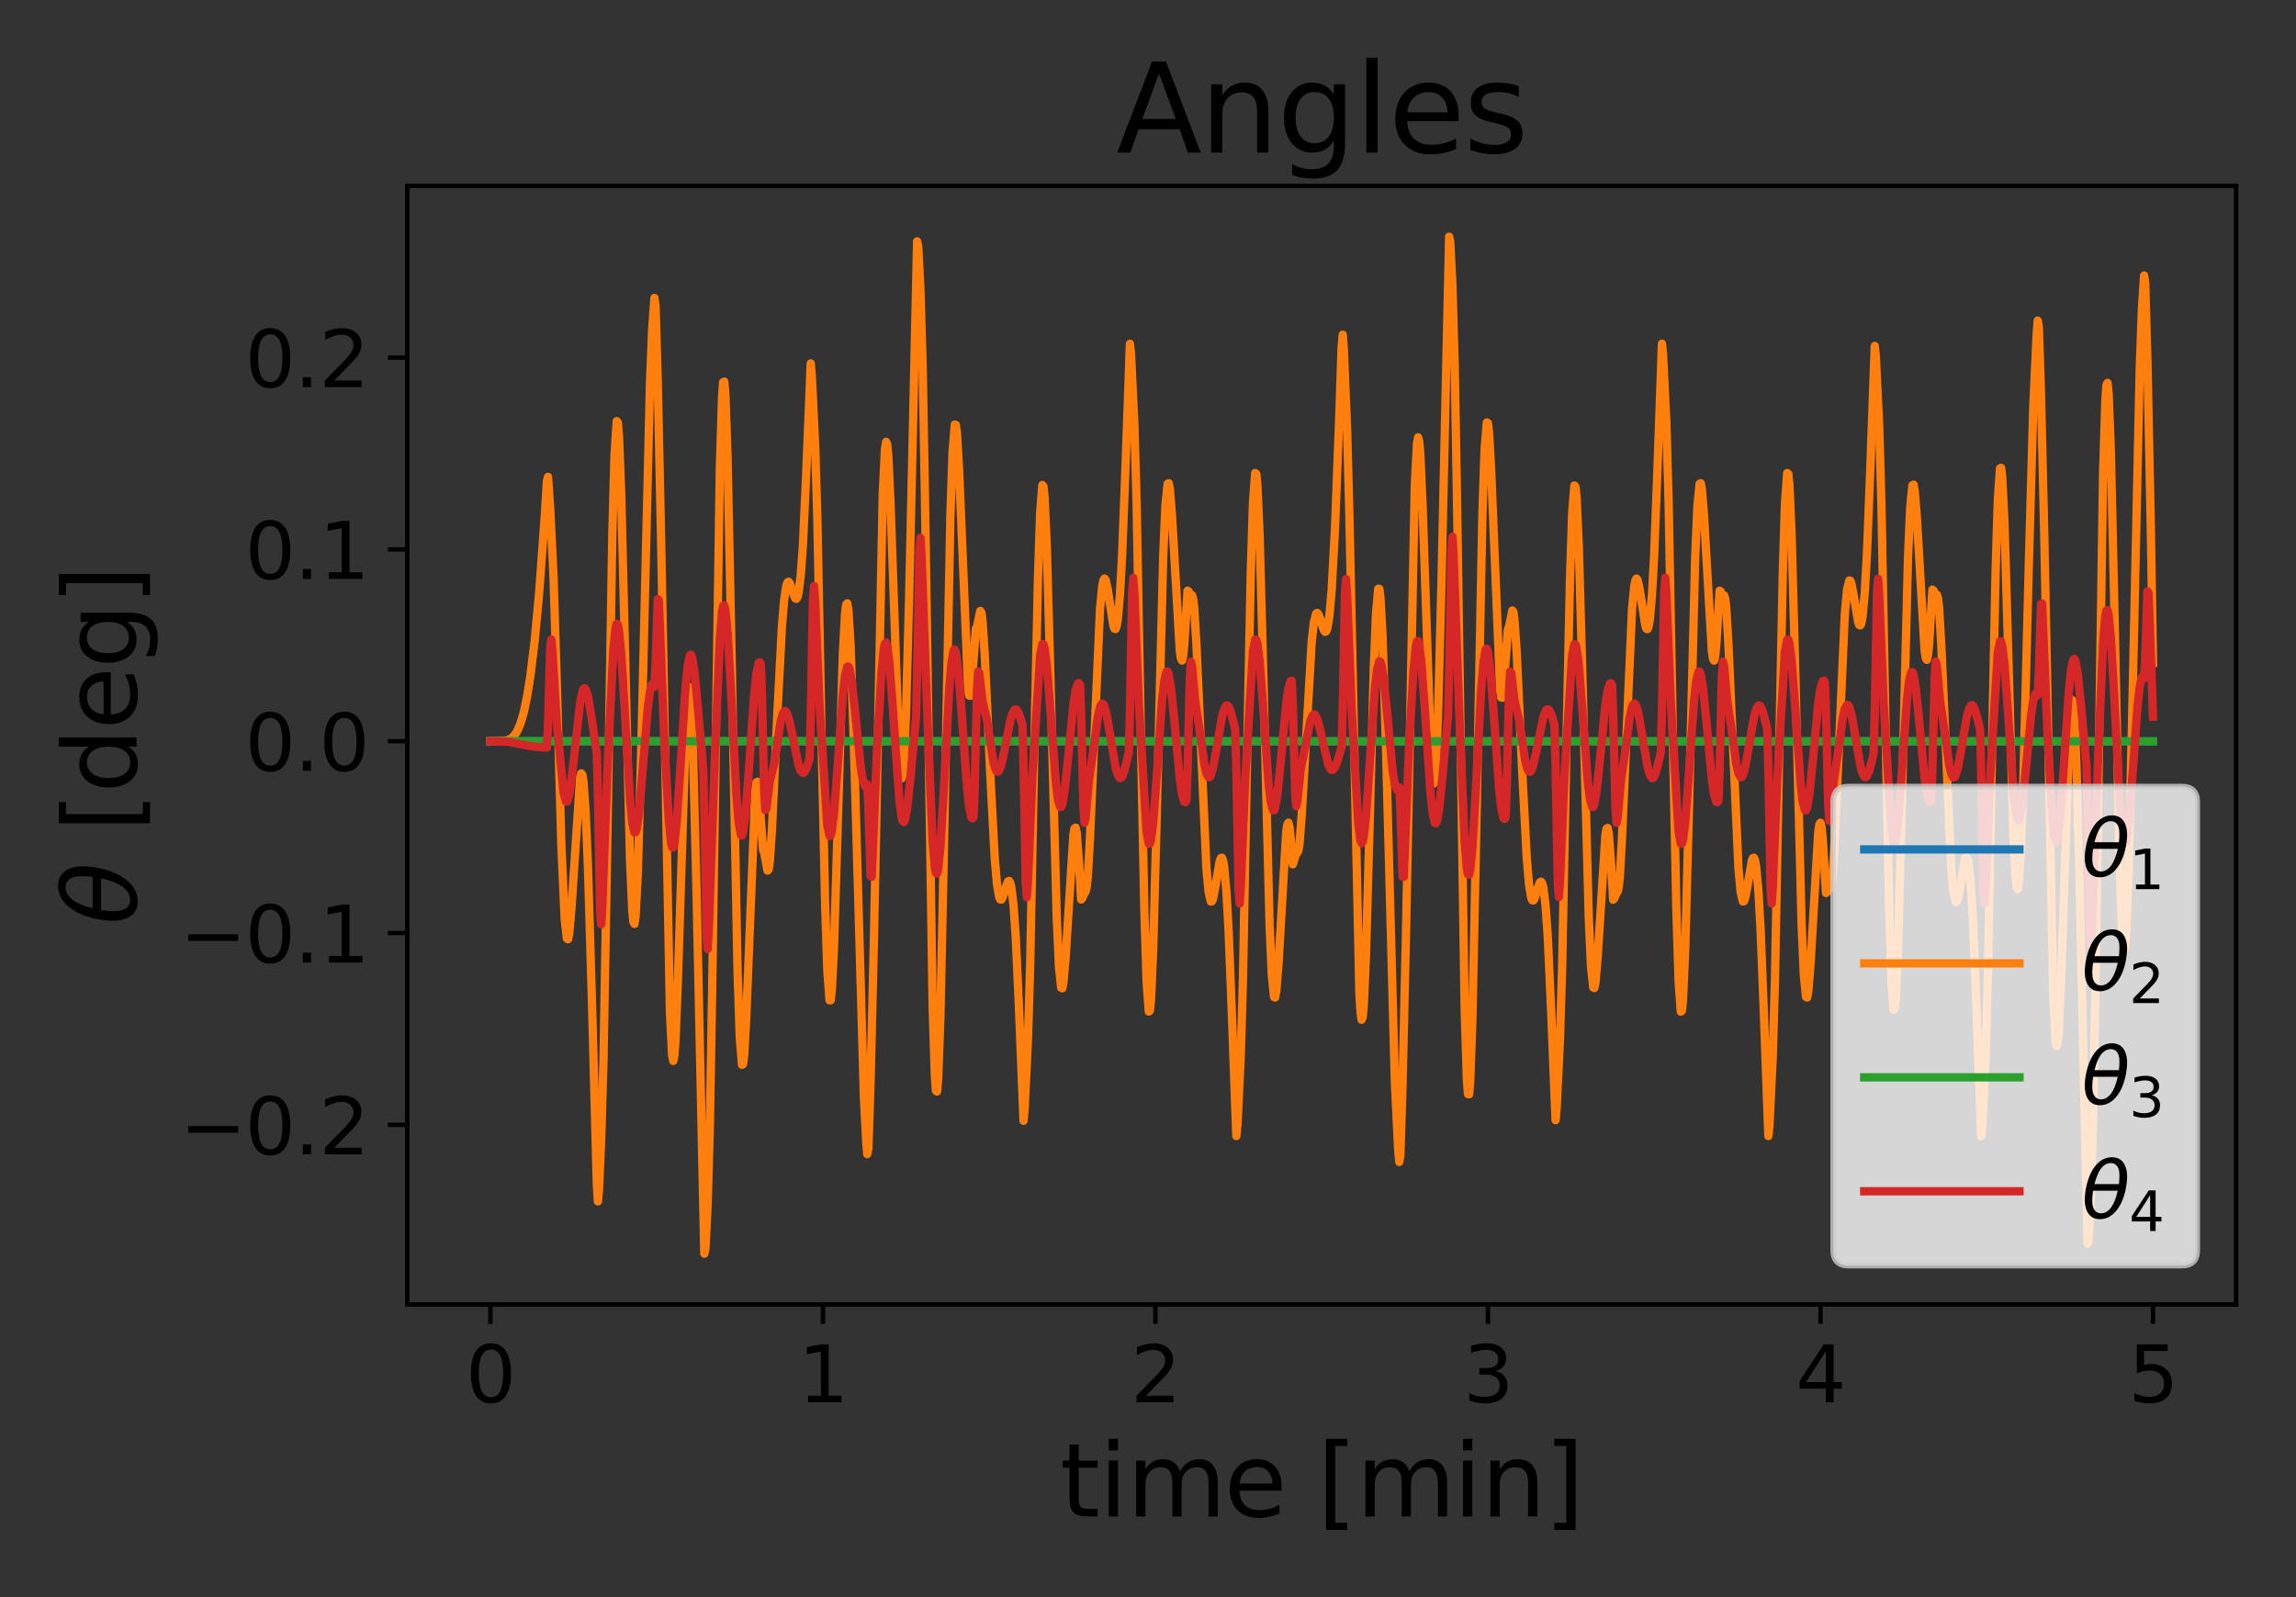 <?xml version="1.0" encoding="utf-8" standalone="no"?>
<!DOCTYPE svg PUBLIC "-//W3C//DTD SVG 1.1//EN"
  "http://www.w3.org/Graphics/SVG/1.1/DTD/svg11.dtd">
<svg xmlns:xlink="http://www.w3.org/1999/xlink" width="414pt" height="288pt" viewBox="0 0 414 288" xmlns="http://www.w3.org/2000/svg" version="1.1">
 <rect x="0" y="0" width="414" height="288" fill="#333333" stroke="none"/>
 <defs>
  <style type="text/css">*{stroke-linejoin: round; stroke-linecap: butt}</style>
 </defs>
 <g id="figure_1">
  <g id="patch_1">
   <path d="M 0 288 
L 414 288 
L 414 0 
L 0 0 
L 0 288 
z
" style="fill: none"/>
  </g>
  <g id="axes_1">
   <g id="patch_2">
    <path d="M 73.436 235.23 
L 403.2 235.23 
L 403.2 33.517 
L 73.436 33.517 
L 73.436 235.23 
z
" style="fill: none"/>
   </g>
   <g id="matplotlib.axis_1">
    <g id="xtick_1">
     <g id="line2d_1">
      <defs>
       <path id="m25e117ba2f" d="M 0 0 
L 0 3.5 
" style="stroke: #000000; stroke-width: 0.8"/>
      </defs>
      <g>
       <use xlink:href="#m25e117ba2f" x="88.425" y="235.23" style="stroke: #000000; stroke-width: 0.8"/>
      </g>
     </g>
     <g id="text_1">
      <!-- 0 -->
      <g transform="translate(83.971 252.868) scale(0.14 -0.14)">
       <defs>
        <path id="DejaVuSans-30" d="M 2034 4250 
Q 1547 4250 1301 3770 
Q 1056 3291 1056 2328 
Q 1056 1369 1301 889 
Q 1547 409 2034 409 
Q 2525 409 2770 889 
Q 3016 1369 3016 2328 
Q 3016 3291 2770 3770 
Q 2525 4250 2034 4250 
z
M 2034 4750 
Q 2819 4750 3233 4129 
Q 3647 3509 3647 2328 
Q 3647 1150 3233 529 
Q 2819 -91 2034 -91 
Q 1250 -91 836 529 
Q 422 1150 422 2328 
Q 422 3509 836 4129 
Q 1250 4750 2034 4750 
z
" transform="scale(0.016)"/>
       </defs>
       <use xlink:href="#DejaVuSans-30"/>
      </g>
     </g>
    </g>
    <g id="xtick_2">
     <g id="line2d_2">
      <g>
       <use xlink:href="#m25e117ba2f" x="148.382" y="235.23" style="stroke: #000000; stroke-width: 0.8"/>
      </g>
     </g>
     <g id="text_2">
      <!-- 1 -->
      <g transform="translate(143.929 252.868) scale(0.14 -0.14)">
       <defs>
        <path id="DejaVuSans-31" d="M 794 531 
L 1825 531 
L 1825 4091 
L 703 3866 
L 703 4441 
L 1819 4666 
L 2450 4666 
L 2450 531 
L 3481 531 
L 3481 0 
L 794 0 
L 794 531 
z
" transform="scale(0.016)"/>
       </defs>
       <use xlink:href="#DejaVuSans-31"/>
      </g>
     </g>
    </g>
    <g id="xtick_3">
     <g id="line2d_3">
      <g>
       <use xlink:href="#m25e117ba2f" x="208.339" y="235.23" style="stroke: #000000; stroke-width: 0.8"/>
      </g>
     </g>
     <g id="text_3">
      <!-- 2 -->
      <g transform="translate(203.886 252.868) scale(0.14 -0.14)">
       <defs>
        <path id="DejaVuSans-32" d="M 1228 531 
L 3431 531 
L 3431 0 
L 469 0 
L 469 531 
Q 828 903 1448 1529 
Q 2069 2156 2228 2338 
Q 2531 2678 2651 2914 
Q 2772 3150 2772 3378 
Q 2772 3750 2511 3984 
Q 2250 4219 1831 4219 
Q 1534 4219 1204 4116 
Q 875 4013 500 3803 
L 500 4441 
Q 881 4594 1212 4672 
Q 1544 4750 1819 4750 
Q 2544 4750 2975 4387 
Q 3406 4025 3406 3419 
Q 3406 3131 3298 2873 
Q 3191 2616 2906 2266 
Q 2828 2175 2409 1742 
Q 1991 1309 1228 531 
z
" transform="scale(0.016)"/>
       </defs>
       <use xlink:href="#DejaVuSans-32"/>
      </g>
     </g>
    </g>
    <g id="xtick_4">
     <g id="line2d_4">
      <g>
       <use xlink:href="#m25e117ba2f" x="268.297" y="235.23" style="stroke: #000000; stroke-width: 0.8"/>
      </g>
     </g>
     <g id="text_4">
      <!-- 3 -->
      <g transform="translate(263.843 252.868) scale(0.14 -0.14)">
       <defs>
        <path id="DejaVuSans-33" d="M 2597 2516 
Q 3050 2419 3304 2112 
Q 3559 1806 3559 1356 
Q 3559 666 3084 287 
Q 2609 -91 1734 -91 
Q 1441 -91 1130 -33 
Q 819 25 488 141 
L 488 750 
Q 750 597 1062 519 
Q 1375 441 1716 441 
Q 2309 441 2620 675 
Q 2931 909 2931 1356 
Q 2931 1769 2642 2001 
Q 2353 2234 1838 2234 
L 1294 2234 
L 1294 2753 
L 1863 2753 
Q 2328 2753 2575 2939 
Q 2822 3125 2822 3475 
Q 2822 3834 2567 4026 
Q 2313 4219 1838 4219 
Q 1578 4219 1281 4162 
Q 984 4106 628 3988 
L 628 4550 
Q 988 4650 1302 4700 
Q 1616 4750 1894 4750 
Q 2613 4750 3031 4423 
Q 3450 4097 3450 3541 
Q 3450 3153 3228 2886 
Q 3006 2619 2597 2516 
z
" transform="scale(0.016)"/>
       </defs>
       <use xlink:href="#DejaVuSans-33"/>
      </g>
     </g>
    </g>
    <g id="xtick_5">
     <g id="line2d_5">
      <g>
       <use xlink:href="#m25e117ba2f" x="328.254" y="235.23" style="stroke: #000000; stroke-width: 0.8"/>
      </g>
     </g>
     <g id="text_5">
      <!-- 4 -->
      <g transform="translate(323.8 252.868) scale(0.14 -0.14)">
       <defs>
        <path id="DejaVuSans-34" d="M 2419 4116 
L 825 1625 
L 2419 1625 
L 2419 4116 
z
M 2253 4666 
L 3047 4666 
L 3047 1625 
L 3713 1625 
L 3713 1100 
L 3047 1100 
L 3047 0 
L 2419 0 
L 2419 1100 
L 313 1100 
L 313 1709 
L 2253 4666 
z
" transform="scale(0.016)"/>
       </defs>
       <use xlink:href="#DejaVuSans-34"/>
      </g>
     </g>
    </g>
    <g id="xtick_6">
     <g id="line2d_6">
      <g>
       <use xlink:href="#m25e117ba2f" x="388.211" y="235.23" style="stroke: #000000; stroke-width: 0.8"/>
      </g>
     </g>
     <g id="text_6">
      <!-- 5 -->
      <g transform="translate(383.757 252.868) scale(0.14 -0.14)">
       <defs>
        <path id="DejaVuSans-35" d="M 691 4666 
L 3169 4666 
L 3169 4134 
L 1269 4134 
L 1269 2991 
Q 1406 3038 1543 3061 
Q 1681 3084 1819 3084 
Q 2600 3084 3056 2656 
Q 3513 2228 3513 1497 
Q 3513 744 3044 326 
Q 2575 -91 1722 -91 
Q 1428 -91 1123 -41 
Q 819 9 494 109 
L 494 744 
Q 775 591 1075 516 
Q 1375 441 1709 441 
Q 2250 441 2565 725 
Q 2881 1009 2881 1497 
Q 2881 1984 2565 2268 
Q 2250 2553 1709 2553 
Q 1456 2553 1204 2497 
Q 953 2441 691 2322 
L 691 4666 
z
" transform="scale(0.016)"/>
       </defs>
       <use xlink:href="#DejaVuSans-35"/>
      </g>
     </g>
    </g>
    <g id="text_7">
     <!-- time [min] -->
     <g transform="translate(191.131 273.457) scale(0.18 -0.18)">
      <defs>
       <path id="DejaVuSans-74" d="M 1172 4494 
L 1172 3500 
L 2356 3500 
L 2356 3053 
L 1172 3053 
L 1172 1153 
Q 1172 725 1289 603 
Q 1406 481 1766 481 
L 2356 481 
L 2356 0 
L 1766 0 
Q 1100 0 847 248 
Q 594 497 594 1153 
L 594 3053 
L 172 3053 
L 172 3500 
L 594 3500 
L 594 4494 
L 1172 4494 
z
" transform="scale(0.016)"/>
       <path id="DejaVuSans-69" d="M 603 3500 
L 1178 3500 
L 1178 0 
L 603 0 
L 603 3500 
z
M 603 4863 
L 1178 4863 
L 1178 4134 
L 603 4134 
L 603 4863 
z
" transform="scale(0.016)"/>
       <path id="DejaVuSans-6d" d="M 3328 2828 
Q 3544 3216 3844 3400 
Q 4144 3584 4550 3584 
Q 5097 3584 5394 3201 
Q 5691 2819 5691 2113 
L 5691 0 
L 5113 0 
L 5113 2094 
Q 5113 2597 4934 2840 
Q 4756 3084 4391 3084 
Q 3944 3084 3684 2787 
Q 3425 2491 3425 1978 
L 3425 0 
L 2847 0 
L 2847 2094 
Q 2847 2600 2669 2842 
Q 2491 3084 2119 3084 
Q 1678 3084 1418 2786 
Q 1159 2488 1159 1978 
L 1159 0 
L 581 0 
L 581 3500 
L 1159 3500 
L 1159 2956 
Q 1356 3278 1631 3431 
Q 1906 3584 2284 3584 
Q 2666 3584 2933 3390 
Q 3200 3197 3328 2828 
z
" transform="scale(0.016)"/>
       <path id="DejaVuSans-65" d="M 3597 1894 
L 3597 1613 
L 953 1613 
Q 991 1019 1311 708 
Q 1631 397 2203 397 
Q 2534 397 2845 478 
Q 3156 559 3463 722 
L 3463 178 
Q 3153 47 2828 -22 
Q 2503 -91 2169 -91 
Q 1331 -91 842 396 
Q 353 884 353 1716 
Q 353 2575 817 3079 
Q 1281 3584 2069 3584 
Q 2775 3584 3186 3129 
Q 3597 2675 3597 1894 
z
M 3022 2063 
Q 3016 2534 2758 2815 
Q 2500 3097 2075 3097 
Q 1594 3097 1305 2825 
Q 1016 2553 972 2059 
L 3022 2063 
z
" transform="scale(0.016)"/>
       <path id="DejaVuSans-20" transform="scale(0.016)"/>
       <path id="DejaVuSans-5b" d="M 550 4863 
L 1875 4863 
L 1875 4416 
L 1125 4416 
L 1125 -397 
L 1875 -397 
L 1875 -844 
L 550 -844 
L 550 4863 
z
" transform="scale(0.016)"/>
       <path id="DejaVuSans-6e" d="M 3513 2113 
L 3513 0 
L 2938 0 
L 2938 2094 
Q 2938 2591 2744 2837 
Q 2550 3084 2163 3084 
Q 1697 3084 1428 2787 
Q 1159 2491 1159 1978 
L 1159 0 
L 581 0 
L 581 3500 
L 1159 3500 
L 1159 2956 
Q 1366 3272 1645 3428 
Q 1925 3584 2291 3584 
Q 2894 3584 3203 3211 
Q 3513 2838 3513 2113 
z
" transform="scale(0.016)"/>
       <path id="DejaVuSans-5d" d="M 1947 4863 
L 1947 -844 
L 622 -844 
L 622 -397 
L 1369 -397 
L 1369 4416 
L 622 4416 
L 622 4863 
L 1947 4863 
z
" transform="scale(0.016)"/>
      </defs>
      <use xlink:href="#DejaVuSans-74"/>
      <use xlink:href="#DejaVuSans-69" transform="translate(39.209 0)"/>
      <use xlink:href="#DejaVuSans-6d" transform="translate(66.992 0)"/>
      <use xlink:href="#DejaVuSans-65" transform="translate(164.404 0)"/>
      <use xlink:href="#DejaVuSans-20" transform="translate(225.928 0)"/>
      <use xlink:href="#DejaVuSans-5b" transform="translate(257.715 0)"/>
      <use xlink:href="#DejaVuSans-6d" transform="translate(296.729 0)"/>
      <use xlink:href="#DejaVuSans-69" transform="translate(394.141 0)"/>
      <use xlink:href="#DejaVuSans-6e" transform="translate(421.924 0)"/>
      <use xlink:href="#DejaVuSans-5d" transform="translate(485.303 0)"/>
     </g>
    </g>
   </g>
   <g id="matplotlib.axis_2">
    <g id="ytick_1">
     <g id="line2d_7">
      <defs>
       <path id="m6e4f791215" d="M 0 0 
L -3.5 0 
" style="stroke: #000000; stroke-width: 0.8"/>
      </defs>
      <g>
       <use xlink:href="#m6e4f791215" x="73.436" y="202.836" style="stroke: #000000; stroke-width: 0.8"/>
      </g>
     </g>
     <g id="text_8">
      <!-- −0.2 -->
      <g transform="translate(32.44 208.155) scale(0.14 -0.14)">
       <defs>
        <path id="DejaVuSans-2212" d="M 678 2272 
L 4684 2272 
L 4684 1741 
L 678 1741 
L 678 2272 
z
" transform="scale(0.016)"/>
        <path id="DejaVuSans-2e" d="M 684 794 
L 1344 794 
L 1344 0 
L 684 0 
L 684 794 
z
" transform="scale(0.016)"/>
       </defs>
       <use xlink:href="#DejaVuSans-2212"/>
       <use xlink:href="#DejaVuSans-30" transform="translate(83.789 0)"/>
       <use xlink:href="#DejaVuSans-2e" transform="translate(147.412 0)"/>
       <use xlink:href="#DejaVuSans-32" transform="translate(179.199 0)"/>
      </g>
     </g>
    </g>
    <g id="ytick_2">
     <g id="line2d_8">
      <g>
       <use xlink:href="#m6e4f791215" x="73.436" y="168.249" style="stroke: #000000; stroke-width: 0.8"/>
      </g>
     </g>
     <g id="text_9">
      <!-- −0.1 -->
      <g transform="translate(32.44 173.568) scale(0.14 -0.14)">
       <use xlink:href="#DejaVuSans-2212"/>
       <use xlink:href="#DejaVuSans-30" transform="translate(83.789 0)"/>
       <use xlink:href="#DejaVuSans-2e" transform="translate(147.412 0)"/>
       <use xlink:href="#DejaVuSans-31" transform="translate(179.199 0)"/>
      </g>
     </g>
    </g>
    <g id="ytick_3">
     <g id="line2d_9">
      <g>
       <use xlink:href="#m6e4f791215" x="73.436" y="133.662" style="stroke: #000000; stroke-width: 0.8"/>
      </g>
     </g>
     <g id="text_10">
      <!-- 0.0 -->
      <g transform="translate(44.172 138.98) scale(0.14 -0.14)">
       <use xlink:href="#DejaVuSans-30"/>
       <use xlink:href="#DejaVuSans-2e" transform="translate(63.623 0)"/>
       <use xlink:href="#DejaVuSans-30" transform="translate(95.41 0)"/>
      </g>
     </g>
    </g>
    <g id="ytick_4">
     <g id="line2d_10">
      <g>
       <use xlink:href="#m6e4f791215" x="73.436" y="99.074" style="stroke: #000000; stroke-width: 0.8"/>
      </g>
     </g>
     <g id="text_11">
      <!-- 0.1 -->
      <g transform="translate(44.172 104.393) scale(0.14 -0.14)">
       <use xlink:href="#DejaVuSans-30"/>
       <use xlink:href="#DejaVuSans-2e" transform="translate(63.623 0)"/>
       <use xlink:href="#DejaVuSans-31" transform="translate(95.41 0)"/>
      </g>
     </g>
    </g>
    <g id="ytick_5">
     <g id="line2d_11">
      <g>
       <use xlink:href="#m6e4f791215" x="73.436" y="64.487" style="stroke: #000000; stroke-width: 0.8"/>
      </g>
     </g>
     <g id="text_12">
      <!-- 0.2 -->
      <g transform="translate(44.172 69.806) scale(0.14 -0.14)">
       <use xlink:href="#DejaVuSans-30"/>
       <use xlink:href="#DejaVuSans-2e" transform="translate(63.623 0)"/>
       <use xlink:href="#DejaVuSans-32" transform="translate(95.41 0)"/>
      </g>
     </g>
    </g>
    <g id="text_13">
     <!-- $\theta$ [deg] -->
     <g transform="translate(24.66 166.773) rotate(-90) scale(0.18 -0.18)">
      <defs>
       <path id="DejaVuSans-Oblique-3b8" d="M 2913 2219 
L 925 2219 
Q 791 1284 928 888 
Q 1100 400 1566 400 
Q 2034 400 2391 891 
Q 2703 1322 2913 2219 
z
M 3009 2750 
Q 3094 3638 2984 3950 
Q 2813 4444 2353 4444 
Q 1875 4444 1525 3956 
Q 1250 3563 1034 2750 
L 3009 2750 
z
M 2444 4913 
Q 3194 4913 3494 4250 
Q 3794 3591 3566 2422 
Q 3341 1256 2781 594 
Q 2225 -72 1475 -72 
Q 722 -72 425 594 
Q 128 1256 353 2422 
Q 581 3591 1134 4250 
Q 1691 4913 2444 4913 
z
" transform="scale(0.016)"/>
       <path id="DejaVuSans-64" d="M 2906 2969 
L 2906 4863 
L 3481 4863 
L 3481 0 
L 2906 0 
L 2906 525 
Q 2725 213 2448 61 
Q 2172 -91 1784 -91 
Q 1150 -91 751 415 
Q 353 922 353 1747 
Q 353 2572 751 3078 
Q 1150 3584 1784 3584 
Q 2172 3584 2448 3432 
Q 2725 3281 2906 2969 
z
M 947 1747 
Q 947 1113 1208 752 
Q 1469 391 1925 391 
Q 2381 391 2643 752 
Q 2906 1113 2906 1747 
Q 2906 2381 2643 2742 
Q 2381 3103 1925 3103 
Q 1469 3103 1208 2742 
Q 947 2381 947 1747 
z
" transform="scale(0.016)"/>
       <path id="DejaVuSans-67" d="M 2906 1791 
Q 2906 2416 2648 2759 
Q 2391 3103 1925 3103 
Q 1463 3103 1205 2759 
Q 947 2416 947 1791 
Q 947 1169 1205 825 
Q 1463 481 1925 481 
Q 2391 481 2648 825 
Q 2906 1169 2906 1791 
z
M 3481 434 
Q 3481 -459 3084 -895 
Q 2688 -1331 1869 -1331 
Q 1566 -1331 1297 -1286 
Q 1028 -1241 775 -1147 
L 775 -588 
Q 1028 -725 1275 -790 
Q 1522 -856 1778 -856 
Q 2344 -856 2625 -561 
Q 2906 -266 2906 331 
L 2906 616 
Q 2728 306 2450 153 
Q 2172 0 1784 0 
Q 1141 0 747 490 
Q 353 981 353 1791 
Q 353 2603 747 3093 
Q 1141 3584 1784 3584 
Q 2172 3584 2450 3431 
Q 2728 3278 2906 2969 
L 2906 3500 
L 3481 3500 
L 3481 434 
z
" transform="scale(0.016)"/>
      </defs>
      <use xlink:href="#DejaVuSans-Oblique-3b8" transform="translate(0 0.234)"/>
      <use xlink:href="#DejaVuSans-20" transform="translate(61.182 0.234)"/>
      <use xlink:href="#DejaVuSans-5b" transform="translate(92.969 0.234)"/>
      <use xlink:href="#DejaVuSans-64" transform="translate(131.982 0.234)"/>
      <use xlink:href="#DejaVuSans-65" transform="translate(195.459 0.234)"/>
      <use xlink:href="#DejaVuSans-67" transform="translate(256.982 0.234)"/>
      <use xlink:href="#DejaVuSans-5d" transform="translate(320.459 0.234)"/>
     </g>
    </g>
   </g>
   <g id="line2d_12">
    <path d="M 88.425 133.662 
L 388.211 133.69 
L 388.211 133.69 
" clip-path="url(#p741ac4a67a)" style="fill: none; stroke: #1f77b4; stroke-width: 1.5; stroke-linecap: square"/>
   </g>
   <g id="line2d_13">
    <path d="M 88.425 133.662 
L 91.223 133.56 
L 92.023 133.267 
L 92.622 132.779 
L 93.222 131.922 
L 93.821 130.555 
L 94.421 128.533 
L 95.02 125.721 
L 95.62 121.995 
L 96.419 115.438 
L 97.219 106.892 
L 98.218 93.206 
L 98.618 86.756 
L 98.818 85.989 
L 99.217 91.981 
L 99.817 104.175 
L 100.417 123.884 
L 101.216 152.262 
L 101.816 165.669 
L 102.215 169.24 
L 102.415 169.368 
L 102.615 168.477 
L 103.015 164.138 
L 104.614 140.135 
L 104.813 139.458 
L 105.013 139.742 
L 105.213 141.037 
L 105.613 146.685 
L 106.013 156.124 
L 106.812 183.126 
L 107.611 213.466 
L 107.811 216.634 
L 108.011 214.473 
L 108.411 205.163 
L 108.811 191.494 
L 109.41 157.328 
L 110.409 96.421 
L 110.809 81.965 
L 111.209 75.946 
L 111.409 76.237 
L 111.609 78.628 
L 112.008 88.916 
L 112.608 113.606 
L 113.607 155.121 
L 114.007 164.197 
L 114.207 166.272 
L 114.407 166.602 
L 114.606 165.19 
L 115.006 157.454 
L 115.606 136.086 
L 117.205 69.015 
L 117.604 59.272 
L 118.004 53.73 
L 118.204 55.243 
L 118.604 68.987 
L 119.203 97.067 
L 120.802 182.593 
L 121.202 190.383 
L 121.402 191.311 
L 121.601 190.333 
L 121.801 187.591 
L 122.201 177.721 
L 123.8 127.084 
L 124 124.66 
L 124.2 123.82 
L 124.399 124.632 
L 124.599 127.105 
L 124.999 136.786 
L 125.599 160.926 
L 126.998 226.061 
L 127.197 225.223 
L 127.597 217.178 
L 127.997 202.924 
L 128.397 179.458 
L 129.796 84.563 
L 130.195 71.618 
L 130.395 68.919 
L 130.595 68.802 
L 130.795 71.192 
L 131.195 82.72 
L 131.794 112.154 
L 132.993 175.153 
L 133.393 187.073 
L 133.793 192.009 
L 133.993 191.879 
L 134.192 190.166 
L 134.592 182.786 
L 136.191 142.619 
L 136.391 141.076 
L 136.591 140.969 
L 136.791 142.368 
L 137.59 153.254 
L 137.79 153.712 
L 138.389 156.986 
L 138.589 156.827 
L 138.789 155.448 
L 139.189 149.678 
L 140.188 128.348 
L 140.988 113.069 
L 141.387 108.218 
L 141.787 105.581 
L 141.987 105.026 
L 142.187 104.903 
L 142.387 105.129 
L 142.786 106.238 
L 143.386 107.883 
L 143.586 107.983 
L 143.786 107.694 
L 143.985 106.933 
L 144.385 103.756 
L 144.785 98.147 
L 145.384 85.24 
L 146.184 65.541 
L 146.384 67.822 
L 146.983 80.275 
L 147.383 93.586 
L 148.182 135.001 
L 148.782 162.958 
L 149.182 175.046 
L 149.581 180.381 
L 149.781 180.382 
L 149.981 178.675 
L 150.381 170.756 
L 150.98 151.216 
L 151.98 117.923 
L 152.379 110.638 
L 152.579 109 
L 152.779 108.792 
L 152.979 110.017 
L 153.379 116.54 
L 153.978 134.54 
L 155.777 197.897 
L 156.177 205.522 
L 156.377 208.117 
L 156.576 207.128 
L 156.976 194.9 
L 157.576 169.729 
L 159.175 89.073 
L 159.574 80.984 
L 159.774 79.683 
L 159.974 80.165 
L 160.174 82.309 
L 160.574 90.788 
L 162.172 137.132 
L 162.372 139.474 
L 162.572 140.355 
L 162.772 139.7 
L 162.972 137.491 
L 163.372 128.599 
L 163.971 106.012 
L 165.37 43.526 
L 165.57 44.433 
L 165.97 52.348 
L 166.369 66.16 
L 166.769 88.958 
L 168.168 181.416 
L 168.568 194.049 
L 168.768 196.691 
L 168.968 196.818 
L 169.167 194.502 
L 169.567 183.29 
L 170.167 154.619 
L 171.366 93.139 
L 171.766 81.457 
L 172.165 76.563 
L 172.365 76.643 
L 172.565 78.263 
L 172.965 85.348 
L 174.564 124.001 
L 174.763 125.437 
L 174.963 125.471 
L 175.163 124.035 
L 175.963 113.341 
L 176.162 113.001 
L 176.762 110.167 
L 176.962 110.481 
L 177.162 112.011 
L 177.561 118.044 
L 178.561 139.647 
L 179.36 154.705 
L 179.76 159.348 
L 180.16 161.757 
L 180.359 162.201 
L 180.559 162.221 
L 180.759 161.903 
L 181.359 159.949 
L 181.758 158.94 
L 181.958 158.854 
L 182.158 159.176 
L 182.358 159.984 
L 182.758 163.295 
L 183.157 169.066 
L 183.757 182.215 
L 184.556 202.119 
L 184.756 199.857 
L 185.356 187.377 
L 185.756 173.991 
L 186.555 132.394 
L 187.155 104.42 
L 187.554 92.471 
L 187.954 87.465 
L 188.154 87.72 
L 188.354 89.756 
L 188.753 98.585 
L 189.353 120.257 
L 190.552 165.75 
L 190.952 174.382 
L 191.352 178.131 
L 191.551 178.213 
L 191.751 177.218 
L 192.151 172.594 
L 193.55 150.491 
L 193.75 149.374 
L 193.95 149.251 
L 194.15 150.202 
L 194.549 155.466 
L 194.949 162.208 
L 195.149 161.981 
L 195.549 160.998 
L 195.748 160.776 
L 195.948 159.974 
L 196.148 158.092 
L 196.548 150.908 
L 198.347 109.828 
L 198.746 105.707 
L 198.946 104.692 
L 199.146 104.326 
L 199.346 104.54 
L 199.746 106.316 
L 200.745 112.771 
L 200.945 113.353 
L 201.145 113.427 
L 201.344 112.907 
L 201.544 111.729 
L 201.944 107.25 
L 202.344 99.926 
L 202.943 84.285 
L 203.743 61.997 
L 203.943 63.97 
L 204.542 76.433 
L 204.942 90.452 
L 205.741 134.262 
L 206.341 164.004 
L 206.741 176.856 
L 207.14 182.405 
L 207.34 182.267 
L 207.54 180.244 
L 207.94 171.144 
L 208.539 148.476 
L 209.738 100.433 
L 210.138 91.25 
L 210.538 87.239 
L 210.738 87.141 
L 210.938 88.194 
L 211.337 93.137 
L 212.736 117.372 
L 212.936 118.76 
L 213.136 119.114 
L 213.336 118.344 
L 213.536 116.403 
L 214.135 106.52 
L 214.335 106.658 
L 214.535 107.196 
L 214.935 107.346 
L 215.135 107.919 
L 215.334 109.56 
L 215.734 116.26 
L 217.533 156.52 
L 217.933 160.864 
L 218.332 162.561 
L 218.532 162.524 
L 218.732 162.003 
L 219.132 159.942 
L 219.931 155.27 
L 220.131 154.733 
L 220.331 154.674 
L 220.531 155.179 
L 220.731 156.314 
L 221.13 160.633 
L 221.53 167.728 
L 222.13 182.978 
L 222.929 204.859 
L 223.129 202.83 
L 223.728 190.328 
L 224.128 176.388 
L 224.928 132.903 
L 225.527 103.443 
L 225.927 90.745 
L 226.327 85.297 
L 226.526 85.462 
L 226.726 87.496 
L 227.126 96.571 
L 227.726 119.101 
L 228.925 166.742 
L 229.324 175.828 
L 229.724 179.785 
L 229.924 179.875 
L 230.124 178.824 
L 230.524 173.92 
L 231.923 150.009 
L 232.122 148.666 
L 232.322 148.352 
L 232.522 149.154 
L 232.722 151.12 
L 233.122 155.859 
L 233.721 153.854 
L 233.921 153.78 
L 234.121 153.363 
L 234.321 152.117 
L 234.721 146.862 
L 236.519 115.623 
L 236.919 112.169 
L 237.319 110.654 
L 237.519 110.53 
L 237.718 110.742 
L 238.118 111.831 
L 238.718 113.664 
L 238.918 113.927 
L 239.117 113.863 
L 239.317 113.392 
L 239.717 110.993 
L 240.117 106.407 
L 240.716 95.377 
L 241.516 74.489 
L 241.915 62.535 
L 242.115 60.349 
L 242.315 63.09 
L 242.915 77.77 
L 243.314 92.932 
L 245.113 179.069 
L 245.313 182.435 
L 245.513 183.888 
L 245.713 183.442 
L 245.913 181.19 
L 246.312 171.986 
L 246.912 150.424 
L 247.711 120.634 
L 248.111 110.67 
L 248.511 106.17 
L 248.711 106.193 
L 248.91 107.738 
L 249.31 115.104 
L 249.91 134.598 
L 251.509 195.012 
L 252.108 207.217 
L 252.308 209.527 
L 252.508 208.212 
L 252.908 195.259 
L 253.507 169.037 
L 255.106 87.645 
L 255.506 79.926 
L 255.706 78.862 
L 255.905 79.603 
L 256.105 82.017 
L 256.505 91.029 
L 258.104 138.266 
L 258.304 140.526 
L 258.504 141.29 
L 258.703 140.488 
L 258.903 138.106 
L 259.303 128.827 
L 259.903 105.668 
L 261.302 42.685 
L 261.501 43.649 
L 261.901 51.755 
L 262.301 65.83 
L 262.701 88.92 
L 264.1 182.042 
L 264.499 194.665 
L 264.699 197.269 
L 264.899 197.335 
L 265.099 194.942 
L 265.499 183.539 
L 266.098 154.549 
L 267.297 92.678 
L 267.697 81 
L 268.097 76.176 
L 268.297 76.312 
L 268.496 77.998 
L 268.896 85.234 
L 270.495 124.336 
L 270.695 125.778 
L 270.895 125.805 
L 271.095 124.35 
L 271.894 113.485 
L 272.094 113.088 
L 272.693 110.086 
L 272.893 110.352 
L 273.093 111.84 
L 273.493 117.814 
L 274.492 139.437 
L 275.292 154.639 
L 275.691 159.367 
L 276.091 161.852 
L 276.291 162.327 
L 276.491 162.372 
L 276.691 162.073 
L 277.29 160.133 
L 277.69 159.1 
L 277.89 158.994 
L 278.09 159.29 
L 278.289 160.071 
L 278.689 163.319 
L 279.089 169.031 
L 279.688 182.112 
L 280.488 201.99 
L 280.688 199.734 
L 281.287 187.297 
L 281.687 173.952 
L 282.486 132.441 
L 283.086 104.508 
L 283.486 92.569 
L 283.885 87.557 
L 284.085 87.805 
L 284.285 89.83 
L 284.685 98.632 
L 285.284 120.255 
L 286.484 165.683 
L 286.883 174.313 
L 287.283 178.07 
L 287.483 178.159 
L 287.683 177.174 
L 288.082 172.572 
L 289.481 150.537 
L 289.681 149.425 
L 289.881 149.303 
L 290.081 150.255 
L 290.481 155.513 
L 290.88 162.243 
L 291.08 162.008 
L 291.48 161.008 
L 291.68 160.777 
L 291.88 159.966 
L 292.08 158.076 
L 292.479 150.879 
L 294.278 109.807 
L 294.678 105.699 
L 294.878 104.69 
L 295.077 104.331 
L 295.277 104.551 
L 295.677 106.336 
L 296.676 112.798 
L 296.876 113.378 
L 297.076 113.448 
L 297.276 112.925 
L 297.476 111.743 
L 297.875 107.255 
L 298.275 99.921 
L 298.875 84.269 
L 299.674 61.975 
L 299.874 63.949 
L 300.473 76.417 
L 300.873 90.443 
L 301.673 134.268 
L 302.272 164.017 
L 302.672 176.872 
L 303.072 182.421 
L 303.271 182.282 
L 303.471 180.257 
L 303.871 171.153 
L 304.471 148.477 
L 305.67 100.422 
L 306.069 91.238 
L 306.469 87.228 
L 306.669 87.131 
L 306.869 88.185 
L 307.269 93.132 
L 308.668 117.379 
L 308.867 118.768 
L 309.067 119.122 
L 309.267 118.353 
L 309.467 116.412 
L 310.067 106.526 
L 310.266 106.663 
L 310.466 107.2 
L 310.866 107.346 
L 311.066 107.919 
L 311.266 109.558 
L 311.665 116.256 
L 313.464 156.517 
L 313.864 160.862 
L 314.264 162.561 
L 314.463 162.525 
L 314.663 162.005 
L 315.063 159.945 
L 315.862 155.274 
L 316.062 154.737 
L 316.262 154.678 
L 316.462 155.182 
L 316.662 156.316 
L 317.062 160.634 
L 317.461 167.727 
L 318.061 182.975 
L 318.86 204.856 
L 319.06 202.826 
L 319.66 190.326 
L 320.059 176.386 
L 320.859 132.903 
L 321.458 103.445 
L 321.858 90.747 
L 322.258 85.299 
L 322.458 85.464 
L 322.658 87.498 
L 323.057 96.572 
L 323.657 119.101 
L 324.856 166.741 
L 325.256 175.826 
L 325.655 179.784 
L 325.855 179.873 
L 326.055 178.823 
L 326.455 173.919 
L 327.854 150.009 
L 328.054 148.667 
L 328.254 148.353 
L 328.453 149.155 
L 328.653 151.121 
L 329.253 161.026 
L 329.453 160.879 
L 329.653 160.323 
L 330.052 160.119 
L 330.252 159.511 
L 330.452 157.833 
L 330.852 151.056 
L 332.65 110.64 
L 333.05 106.326 
L 333.45 104.676 
L 333.65 104.74 
L 333.85 105.288 
L 334.249 107.405 
L 335.049 112.156 
L 335.249 112.702 
L 335.448 112.766 
L 335.648 112.262 
L 335.848 111.122 
L 336.248 106.782 
L 336.648 99.653 
L 337.247 84.342 
L 338.047 62.391 
L 338.246 64.41 
L 338.846 76.901 
L 339.246 90.851 
L 340.045 134.385 
L 340.645 163.891 
L 341.044 176.615 
L 341.444 182.082 
L 341.644 181.922 
L 341.844 179.891 
L 342.244 170.814 
L 342.843 148.265 
L 344.042 100.559 
L 344.442 91.456 
L 344.842 87.488 
L 345.042 87.397 
L 345.241 88.447 
L 345.641 93.356 
L 347.04 117.318 
L 347.24 118.668 
L 347.44 118.988 
L 347.64 118.192 
L 347.84 116.231 
L 348.439 106.331 
L 348.639 106.478 
L 348.839 107.031 
L 349.239 107.227 
L 349.438 107.83 
L 349.638 109.502 
L 350.038 116.267 
L 351.837 156.655 
L 352.236 160.973 
L 352.636 162.631 
L 352.836 162.571 
L 353.036 162.027 
L 353.436 159.919 
L 354.235 155.182 
L 354.435 154.638 
L 354.635 154.575 
L 354.835 155.08 
L 355.034 156.219 
L 355.434 160.556 
L 355.834 167.68 
L 356.433 182.982 
L 357.233 204.921 
L 357.433 202.9 
L 358.032 190.406 
L 358.432 176.453 
L 359.231 132.876 
L 359.831 103.227 
L 360.231 90.29 
L 360.63 84.459 
L 360.83 84.359 
L 361.03 86.069 
L 361.43 94.276 
L 362.029 114.801 
L 363.029 150.199 
L 363.428 158.117 
L 363.628 159.978 
L 363.828 160.34 
L 364.028 159.193 
L 364.428 152.61 
L 364.827 141.149 
L 365.827 101.71 
L 366.626 73.451 
L 367.226 60.416 
L 367.426 57.813 
L 367.625 58.846 
L 368.025 71.304 
L 368.625 97.074 
L 370.224 179.212 
L 370.623 187.362 
L 370.823 188.633 
L 371.023 188.087 
L 371.223 185.845 
L 371.623 177.094 
L 373.221 129.558 
L 373.421 127.149 
L 373.621 126.228 
L 373.821 126.872 
L 374.021 129.1 
L 374.421 138.108 
L 375.02 161.01 
L 376.419 224.257 
L 376.619 223.402 
L 377.019 215.527 
L 377.418 201.67 
L 377.818 178.749 
L 379.217 85.398 
L 379.617 72.358 
L 379.817 69.469 
L 380.017 69.059 
L 380.216 71.044 
L 380.616 81.416 
L 381.216 108.203 
L 382.215 155.879 
L 382.615 167.228 
L 382.815 170.226 
L 383.014 171.295 
L 383.214 170.417 
L 383.414 167.645 
L 383.814 156.945 
L 384.413 131.319 
L 385.812 66.857 
L 386.212 55.871 
L 386.612 49.675 
L 386.812 51.102 
L 387.211 65.143 
L 387.811 94.633 
L 388.211 119.542 
L 388.211 119.542 
" clip-path="url(#p741ac4a67a)" style="fill: none; stroke: #ff7f0e; stroke-width: 1.5; stroke-linecap: square"/>
   </g>
   <g id="line2d_14">
    <path d="M 88.425 133.662 
L 388.211 133.674 
L 388.211 133.674 
" clip-path="url(#p741ac4a67a)" style="fill: none; stroke: #2ca02c; stroke-width: 1.5; stroke-linecap: square"/>
   </g>
   <g id="line2d_15">
    <path d="M 88.425 133.662 
L 91.623 133.772 
L 93.422 134.112 
L 96.02 134.6 
L 98.618 134.804 
L 98.818 130.421 
L 99.217 116.732 
L 99.417 115.317 
L 99.617 117.424 
L 100.417 130.697 
L 101.616 142.875 
L 102.015 144.49 
L 102.215 144.572 
L 102.415 144.211 
L 102.815 142.328 
L 103.414 137.369 
L 104.614 126.641 
L 105.013 124.722 
L 105.213 124.247 
L 105.413 124.105 
L 105.613 124.29 
L 106.013 125.546 
L 106.612 129.068 
L 107.611 135.835 
L 107.811 143.3 
L 108.211 164.546 
L 108.411 166.685 
L 108.611 163.371 
L 109.61 136.828 
L 110.609 116.925 
L 111.009 113.089 
L 111.209 112.487 
L 111.409 112.718 
L 111.609 113.725 
L 112.008 117.785 
L 112.608 127.448 
L 113.607 144.212 
L 114.007 148.324 
L 114.407 150.094 
L 114.606 150.063 
L 114.806 149.446 
L 115.206 146.663 
L 115.806 139.792 
L 116.805 127.673 
L 117.205 124.667 
L 117.604 123.36 
L 117.804 123.375 
L 118.004 123.819 
L 118.204 119.974 
L 118.604 108.049 
L 118.803 108.266 
L 119.203 118.357 
L 119.803 134.104 
L 120.602 147.939 
L 121.002 151.974 
L 121.202 152.8 
L 121.402 152.802 
L 121.601 152.031 
L 122.001 148.504 
L 122.601 139.768 
L 123.6 124.053 
L 124 120.03 
L 124.399 118.154 
L 124.599 118.069 
L 124.799 118.535 
L 125.199 120.947 
L 125.798 127.211 
L 126.798 138.692 
L 126.998 146.804 
L 127.397 168.863 
L 127.597 171.149 
L 127.797 167.809 
L 128.996 133.928 
L 129.796 115.29 
L 130.195 110.283 
L 130.395 109.248 
L 130.595 109.163 
L 130.795 109.978 
L 131.195 114.014 
L 131.794 124.424 
L 132.793 143.407 
L 133.193 148.286 
L 133.593 150.557 
L 133.793 150.652 
L 133.993 150.072 
L 134.392 147.097 
L 134.992 139.37 
L 135.991 125.138 
L 136.391 121.394 
L 136.791 119.562 
L 136.99 119.413 
L 137.19 119.765 
L 137.39 125.269 
L 137.79 142.696 
L 137.99 146.062 
L 138.19 145.866 
L 138.789 140.929 
L 139.589 137.779 
L 140.788 129.896 
L 141.187 128.606 
L 141.387 128.299 
L 141.587 128.229 
L 141.787 128.397 
L 142.187 129.389 
L 142.786 132.08 
L 143.985 137.941 
L 144.385 139.011 
L 144.785 139.376 
L 144.985 139.291 
L 145.384 138.633 
L 145.984 136.743 
L 146.184 129.54 
L 146.584 108.173 
L 146.783 105.671 
L 146.983 108.446 
L 147.783 127.391 
L 149.182 148.926 
L 149.581 150.752 
L 149.781 150.629 
L 149.981 149.875 
L 150.381 146.696 
L 150.98 138.946 
L 151.98 125.236 
L 152.379 121.79 
L 152.779 120.228 
L 152.979 120.19 
L 153.179 120.629 
L 153.579 122.782 
L 154.178 128.259 
L 155.177 138.121 
L 155.577 140.624 
L 155.977 141.763 
L 156.177 141.791 
L 156.377 141.47 
L 156.576 145.51 
L 156.976 157.998 
L 157.176 158.124 
L 157.576 148.771 
L 158.175 134.049 
L 158.975 120.963 
L 159.374 116.937 
L 159.574 116.026 
L 159.774 115.886 
L 159.974 116.472 
L 160.374 119.528 
L 160.973 127.453 
L 162.172 144.376 
L 162.572 147.346 
L 162.772 148.059 
L 162.972 148.242 
L 163.172 147.908 
L 163.571 145.839 
L 164.171 140.169 
L 165.17 129.414 
L 165.37 121.361 
L 165.77 99.32 
L 165.97 96.993 
L 166.17 100.264 
L 167.369 133.367 
L 168.168 151.534 
L 168.568 156.425 
L 168.768 157.439 
L 168.968 157.528 
L 169.167 156.741 
L 169.567 152.822 
L 170.167 142.695 
L 171.166 124.207 
L 171.566 119.45 
L 171.965 117.232 
L 172.165 117.136 
L 172.365 117.697 
L 172.765 120.589 
L 173.364 128.11 
L 174.364 141.976 
L 174.763 145.628 
L 175.163 147.42 
L 175.363 147.568 
L 175.563 147.229 
L 175.763 141.749 
L 176.162 124.401 
L 176.362 121.086 
L 176.562 121.337 
L 177.162 126.446 
L 177.961 129.762 
L 179.16 137.628 
L 179.56 138.849 
L 179.76 139.116 
L 179.96 139.143 
L 180.16 138.933 
L 180.559 137.861 
L 181.159 135.085 
L 182.158 129.985 
L 182.558 128.637 
L 182.958 127.968 
L 183.157 127.908 
L 183.357 128.024 
L 183.757 128.74 
L 184.357 130.695 
L 184.556 137.909 
L 184.956 159.284 
L 185.156 161.783 
L 185.356 158.999 
L 186.155 139.968 
L 187.554 118.094 
L 187.954 116.138 
L 188.154 116.192 
L 188.354 116.875 
L 188.753 119.908 
L 189.353 127.435 
L 190.352 140.781 
L 190.752 144.09 
L 191.152 145.521 
L 191.352 145.496 
L 191.551 144.995 
L 191.951 142.724 
L 192.551 137.085 
L 193.55 127.002 
L 193.95 124.431 
L 194.349 123.241 
L 194.549 123.194 
L 194.749 123.501 
L 194.949 128.822 
L 195.349 145.517 
L 195.549 148.372 
L 195.748 147.598 
L 196.348 140.764 
L 197.347 133.883 
L 197.947 129.272 
L 198.347 127.493 
L 198.546 127.041 
L 198.746 126.875 
L 198.946 126.988 
L 199.146 127.372 
L 199.546 128.869 
L 200.145 132.364 
L 201.145 138.297 
L 201.544 139.722 
L 201.944 140.308 
L 202.144 140.276 
L 202.344 140.036 
L 202.743 139.011 
L 203.343 136.534 
L 203.543 135.595 
L 203.743 128.223 
L 204.142 106.686 
L 204.342 104.186 
L 204.542 107.019 
L 205.342 126.66 
L 206.741 149.974 
L 207.14 152.132 
L 207.34 152.122 
L 207.54 151.444 
L 207.94 148.309 
L 208.539 140.413 
L 209.539 126.255 
L 209.938 122.696 
L 210.338 121.112 
L 210.538 121.102 
L 210.738 121.597 
L 211.137 123.937 
L 211.737 129.843 
L 212.736 140.523 
L 213.136 143.279 
L 213.536 144.585 
L 213.736 144.659 
L 213.935 144.358 
L 214.135 139.024 
L 214.535 122.244 
L 214.735 119.325 
L 214.935 120.023 
L 215.534 126.59 
L 216.534 133.11 
L 217.133 137.657 
L 217.533 139.469 
L 217.933 140.169 
L 218.132 140.111 
L 218.332 139.789 
L 218.732 138.424 
L 219.332 135.113 
L 220.331 129.315 
L 220.731 127.869 
L 221.13 127.223 
L 221.33 127.215 
L 221.53 127.41 
L 221.93 128.338 
L 222.529 130.68 
L 222.729 131.583 
L 222.929 138.927 
L 223.329 160.43 
L 223.529 162.925 
L 223.728 160.096 
L 224.528 140.537 
L 225.927 117.452 
L 226.327 115.332 
L 226.526 115.352 
L 226.726 116.035 
L 227.126 119.16 
L 227.726 127.005 
L 228.725 141.036 
L 229.125 144.553 
L 229.524 146.109 
L 229.724 146.11 
L 229.924 145.612 
L 230.324 143.278 
L 230.923 137.409 
L 231.923 126.822 
L 232.322 124.097 
L 232.722 122.813 
L 232.922 122.745 
L 233.122 127.438 
L 233.521 142.744 
L 233.721 145.381 
L 233.921 144.698 
L 234.521 138.83 
L 235.72 132.735 
L 236.319 129.808 
L 236.719 128.942 
L 236.919 128.824 
L 237.119 128.912 
L 237.519 129.671 
L 237.918 131.086 
L 239.517 137.936 
L 239.917 138.704 
L 240.117 138.847 
L 240.317 138.83 
L 240.716 138.348 
L 241.116 137.375 
L 241.915 134.712 
L 242.115 127.612 
L 242.515 106.647 
L 242.715 104.424 
L 242.915 107.515 
L 243.714 127.821 
L 244.913 148.442 
L 245.313 151.62 
L 245.513 152.054 
L 245.713 151.766 
L 245.913 150.81 
L 246.312 147.153 
L 246.912 138.652 
L 247.911 124.166 
L 248.311 120.691 
L 248.711 119.262 
L 248.91 119.343 
L 249.11 119.929 
L 249.51 122.43 
L 250.11 128.459 
L 251.109 138.902 
L 251.509 141.432 
L 251.908 142.478 
L 252.108 142.421 
L 252.308 141.994 
L 252.508 145.913 
L 252.908 158.132 
L 253.107 158.121 
L 253.507 148.514 
L 254.107 133.526 
L 254.906 120.39 
L 255.306 116.468 
L 255.506 115.634 
L 255.706 115.582 
L 255.905 116.264 
L 256.305 119.521 
L 256.905 127.714 
L 257.904 142.63 
L 258.304 146.501 
L 258.703 148.352 
L 258.903 148.471 
L 259.103 148.068 
L 259.503 145.85 
L 260.102 139.982 
L 261.102 129.093 
L 261.302 121.05 
L 261.701 99.06 
L 261.901 96.773 
L 262.101 100.09 
L 263.3 133.5 
L 264.1 151.768 
L 264.499 156.655 
L 264.699 157.655 
L 264.899 157.721 
L 265.099 156.905 
L 265.499 152.915 
L 266.098 142.67 
L 267.097 124.046 
L 267.497 119.277 
L 267.897 117.073 
L 268.097 116.993 
L 268.297 117.575 
L 268.696 120.518 
L 269.296 128.126 
L 270.295 142.094 
L 270.695 145.756 
L 271.095 147.538 
L 271.294 147.674 
L 271.494 147.32 
L 271.694 141.823 
L 272.094 124.433 
L 272.294 121.096 
L 272.494 121.327 
L 273.093 126.382 
L 273.893 129.669 
L 275.092 137.587 
L 275.491 138.839 
L 275.691 139.122 
L 275.891 139.164 
L 276.091 138.968 
L 276.491 137.917 
L 277.09 135.153 
L 278.289 129.264 
L 278.689 128.22 
L 278.889 127.965 
L 279.089 127.893 
L 279.289 128 
L 279.688 128.7 
L 280.288 130.645 
L 280.488 137.86 
L 280.888 159.242 
L 281.087 161.746 
L 281.287 158.969 
L 282.087 139.969 
L 283.486 118.13 
L 283.885 116.172 
L 284.085 116.223 
L 284.285 116.902 
L 284.685 119.925 
L 285.284 127.434 
L 286.284 140.758 
L 286.683 144.063 
L 287.083 145.496 
L 287.283 145.473 
L 287.483 144.975 
L 287.883 142.712 
L 288.482 137.085 
L 289.481 127.019 
L 289.881 124.451 
L 290.281 123.26 
L 290.481 123.212 
L 290.681 123.516 
L 290.88 128.834 
L 291.28 145.524 
L 291.48 148.376 
L 291.68 147.598 
L 292.279 140.756 
L 293.279 133.869 
L 293.878 129.261 
L 294.278 127.485 
L 294.478 127.036 
L 294.678 126.872 
L 294.878 126.988 
L 295.077 127.374 
L 295.477 128.875 
L 296.077 132.373 
L 297.076 138.305 
L 297.476 139.727 
L 297.875 140.311 
L 298.075 140.276 
L 298.275 140.035 
L 298.675 139.006 
L 299.274 136.527 
L 299.474 135.588 
L 299.674 128.215 
L 300.074 106.678 
L 300.274 104.179 
L 300.473 107.013 
L 301.273 126.66 
L 302.672 149.98 
L 303.072 152.138 
L 303.271 152.127 
L 303.471 151.448 
L 303.871 148.312 
L 304.471 140.413 
L 305.47 126.251 
L 305.87 122.691 
L 306.269 121.107 
L 306.469 121.098 
L 306.669 121.593 
L 307.069 123.934 
L 307.668 129.843 
L 308.668 140.525 
L 309.067 143.282 
L 309.467 144.588 
L 309.667 144.662 
L 309.867 144.361 
L 310.067 139.026 
L 310.466 122.246 
L 310.666 119.325 
L 310.866 120.023 
L 311.466 126.589 
L 312.465 133.108 
L 313.064 137.655 
L 313.464 139.467 
L 313.864 140.169 
L 314.064 140.111 
L 314.264 139.789 
L 314.663 138.425 
L 315.263 135.114 
L 316.262 129.317 
L 316.662 127.87 
L 317.062 127.223 
L 317.261 127.216 
L 317.461 127.41 
L 317.861 128.338 
L 318.461 130.679 
L 318.66 131.582 
L 318.86 138.926 
L 319.26 160.429 
L 319.46 162.924 
L 319.66 160.095 
L 320.459 140.537 
L 321.858 117.453 
L 322.258 115.333 
L 322.458 115.353 
L 322.658 116.036 
L 323.057 119.16 
L 323.657 127.005 
L 324.656 141.036 
L 325.056 144.552 
L 325.456 146.108 
L 325.655 146.11 
L 325.855 145.611 
L 326.255 143.278 
L 326.855 137.409 
L 327.854 126.823 
L 328.254 124.098 
L 328.653 122.813 
L 328.853 122.745 
L 329.053 123.049 
L 329.253 128.383 
L 329.653 145.152 
L 329.852 148.063 
L 330.052 147.354 
L 330.652 140.745 
L 331.651 134.165 
L 332.251 129.605 
L 332.65 127.795 
L 333.05 127.106 
L 333.25 127.172 
L 333.45 127.503 
L 333.85 128.888 
L 334.449 132.23 
L 335.448 138.053 
L 335.848 139.498 
L 336.248 140.136 
L 336.448 140.138 
L 336.648 139.936 
L 337.047 138.993 
L 337.647 136.629 
L 337.847 135.72 
L 338.047 128.371 
L 338.446 106.86 
L 338.646 104.364 
L 338.846 107.193 
L 339.645 126.764 
L 341.044 149.885 
L 341.444 152.012 
L 341.644 151.994 
L 341.844 151.313 
L 342.244 148.187 
L 342.843 140.335 
L 343.842 126.283 
L 344.242 122.76 
L 344.642 121.199 
L 344.842 121.195 
L 345.042 121.693 
L 345.441 124.027 
L 346.041 129.901 
L 347.04 140.503 
L 347.44 143.233 
L 347.84 144.522 
L 348.039 144.591 
L 348.239 144.288 
L 348.439 138.954 
L 348.839 122.183 
L 349.039 119.271 
L 349.239 119.978 
L 349.838 126.58 
L 350.837 133.151 
L 351.437 137.708 
L 351.837 139.518 
L 352.236 140.209 
L 352.436 140.145 
L 352.636 139.814 
L 353.036 138.432 
L 353.635 135.096 
L 354.635 129.277 
L 355.034 127.832 
L 355.434 127.193 
L 355.634 127.191 
L 355.834 127.391 
L 356.234 128.332 
L 356.833 130.692 
L 357.033 131.6 
L 357.233 138.949 
L 357.633 160.458 
L 357.832 162.955 
L 358.032 160.125 
L 358.832 140.573 
L 360.231 117.66 
L 360.63 115.65 
L 360.83 115.735 
L 361.03 116.49 
L 361.43 119.777 
L 362.029 127.893 
L 363.029 142.384 
L 363.428 146.065 
L 363.828 147.768 
L 364.028 147.835 
L 364.228 147.398 
L 364.628 145.171 
L 365.227 139.429 
L 366.226 128.994 
L 366.626 126.315 
L 367.026 125.07 
L 367.226 125.019 
L 367.426 125.336 
L 367.625 121.313 
L 368.025 108.91 
L 368.225 108.848 
L 368.625 118.36 
L 369.224 133.341 
L 370.024 146.685 
L 370.423 150.762 
L 370.623 151.677 
L 370.823 151.806 
L 371.023 151.196 
L 371.423 148.058 
L 372.022 139.953 
L 373.022 124.93 
L 373.421 120.953 
L 373.821 118.985 
L 374.021 118.809 
L 374.221 119.16 
L 374.62 121.288 
L 375.22 127.089 
L 376.219 138.053 
L 376.419 146.132 
L 376.819 168.205 
L 377.019 170.535 
L 377.219 167.261 
L 378.418 134.054 
L 379.217 115.882 
L 379.617 111.049 
L 379.817 110.081 
L 380.017 110.051 
L 380.216 110.908 
L 380.616 114.999 
L 381.216 125.441 
L 382.215 144.494 
L 382.615 149.45 
L 383.014 151.838 
L 383.214 152.005 
L 383.414 151.507 
L 383.814 148.715 
L 384.413 141.289 
L 385.413 127.497 
L 385.812 123.865 
L 386.212 122.097 
L 386.412 121.961 
L 386.612 122.313 
L 386.812 118.436 
L 387.211 106.621 
L 387.411 106.972 
L 387.811 117.453 
L 388.211 129.244 
L 388.211 129.244 
" clip-path="url(#p741ac4a67a)" style="fill: none; stroke: #d62728; stroke-width: 1.5; stroke-linecap: square"/>
   </g>
   <g id="patch_3">
    <path d="M 73.436 235.23 
L 73.436 33.517 
" style="fill: none; stroke: #000000; stroke-width: 0.8; stroke-linejoin: miter; stroke-linecap: square"/>
   </g>
   <g id="patch_4">
    <path d="M 403.2 235.23 
L 403.2 33.517 
" style="fill: none; stroke: #000000; stroke-width: 0.8; stroke-linejoin: miter; stroke-linecap: square"/>
   </g>
   <g id="patch_5">
    <path d="M 73.436 235.23 
L 403.2 235.23 
" style="fill: none; stroke: #000000; stroke-width: 0.8; stroke-linejoin: miter; stroke-linecap: square"/>
   </g>
   <g id="patch_6">
    <path d="M 73.436 33.517 
L 403.2 33.517 
" style="fill: none; stroke: #000000; stroke-width: 0.8; stroke-linejoin: miter; stroke-linecap: square"/>
   </g>
   <g id="text_14">
    <!-- Angles -->
    <g transform="translate(201.284 27.517) scale(0.22 -0.22)">
     <defs>
      <path id="DejaVuSans-41" d="M 2188 4044 
L 1331 1722 
L 3047 1722 
L 2188 4044 
z
M 1831 4666 
L 2547 4666 
L 4325 0 
L 3669 0 
L 3244 1197 
L 1141 1197 
L 716 0 
L 50 0 
L 1831 4666 
z
" transform="scale(0.016)"/>
      <path id="DejaVuSans-6c" d="M 603 4863 
L 1178 4863 
L 1178 0 
L 603 0 
L 603 4863 
z
" transform="scale(0.016)"/>
      <path id="DejaVuSans-73" d="M 2834 3397 
L 2834 2853 
Q 2591 2978 2328 3040 
Q 2066 3103 1784 3103 
Q 1356 3103 1142 2972 
Q 928 2841 928 2578 
Q 928 2378 1081 2264 
Q 1234 2150 1697 2047 
L 1894 2003 
Q 2506 1872 2764 1633 
Q 3022 1394 3022 966 
Q 3022 478 2636 193 
Q 2250 -91 1575 -91 
Q 1294 -91 989 -36 
Q 684 19 347 128 
L 347 722 
Q 666 556 975 473 
Q 1284 391 1588 391 
Q 1994 391 2212 530 
Q 2431 669 2431 922 
Q 2431 1156 2273 1281 
Q 2116 1406 1581 1522 
L 1381 1569 
Q 847 1681 609 1914 
Q 372 2147 372 2553 
Q 372 3047 722 3315 
Q 1072 3584 1716 3584 
Q 2034 3584 2315 3537 
Q 2597 3491 2834 3397 
z
" transform="scale(0.016)"/>
     </defs>
     <use xlink:href="#DejaVuSans-41"/>
     <use xlink:href="#DejaVuSans-6e" transform="translate(68.408 0)"/>
     <use xlink:href="#DejaVuSans-67" transform="translate(131.787 0)"/>
     <use xlink:href="#DejaVuSans-6c" transform="translate(195.264 0)"/>
     <use xlink:href="#DejaVuSans-65" transform="translate(223.047 0)"/>
     <use xlink:href="#DejaVuSans-73" transform="translate(284.57 0)"/>
    </g>
   </g>
   <g id="legend_1">
    <g id="patch_7">
     <path d="M 333.34 228.23 
L 393.4 228.23 
Q 396.2 228.23 396.2 225.43 
L 396.2 144.632 
Q 396.2 141.833 393.4 141.833 
L 333.34 141.833 
Q 330.54 141.833 330.54 144.632 
L 330.54 225.43 
Q 330.54 228.23 333.34 228.23 
z
" style="fill: #ffffff; opacity: 0.8; stroke: #cccccc; stroke-linejoin: miter"/>
    </g>
    <g id="line2d_16">
     <path d="M 336.14 153.17 
L 350.14 153.17 
L 364.14 153.17 
" style="fill: none; stroke: #1f77b4; stroke-width: 1.5; stroke-linecap: square"/>
    </g>
    <g id="text_15">
     <!-- $\theta_1$ -->
     <g transform="translate(375.34 158.07) scale(0.14 -0.14)">
      <use xlink:href="#DejaVuSans-Oblique-3b8" transform="translate(0 0.234)"/>
      <use xlink:href="#DejaVuSans-31" transform="translate(61.182 -16.172) scale(0.7)"/>
     </g>
    </g>
    <g id="line2d_17">
     <path d="M 336.14 173.72 
L 350.14 173.72 
L 364.14 173.72 
" style="fill: none; stroke: #ff7f0e; stroke-width: 1.5; stroke-linecap: square"/>
    </g>
    <g id="text_16">
     <!-- $\theta_2$ -->
     <g transform="translate(375.34 178.62) scale(0.14 -0.14)">
      <use xlink:href="#DejaVuSans-Oblique-3b8" transform="translate(0 0.234)"/>
      <use xlink:href="#DejaVuSans-32" transform="translate(61.182 -16.172) scale(0.7)"/>
     </g>
    </g>
    <g id="line2d_18">
     <path d="M 336.14 194.269 
L 350.14 194.269 
L 364.14 194.269 
" style="fill: none; stroke: #2ca02c; stroke-width: 1.5; stroke-linecap: square"/>
    </g>
    <g id="text_17">
     <!-- $\theta_3$ -->
     <g transform="translate(375.34 199.169) scale(0.14 -0.14)">
      <use xlink:href="#DejaVuSans-Oblique-3b8" transform="translate(0 0.234)"/>
      <use xlink:href="#DejaVuSans-33" transform="translate(61.182 -16.172) scale(0.7)"/>
     </g>
    </g>
    <g id="line2d_19">
     <path d="M 336.14 214.818 
L 350.14 214.818 
L 364.14 214.818 
" style="fill: none; stroke: #d62728; stroke-width: 1.5; stroke-linecap: square"/>
    </g>
    <g id="text_18">
     <!-- $\theta_4$ -->
     <g transform="translate(375.34 219.718) scale(0.14 -0.14)">
      <use xlink:href="#DejaVuSans-Oblique-3b8" transform="translate(0 0.234)"/>
      <use xlink:href="#DejaVuSans-34" transform="translate(61.182 -16.172) scale(0.7)"/>
     </g>
    </g>
   </g>
  </g>
 </g>
 <defs>
  <clipPath id="p741ac4a67a">
   <rect x="73.436" y="33.517" width="329.764" height="201.713"/>
  </clipPath>
 </defs>
</svg>
